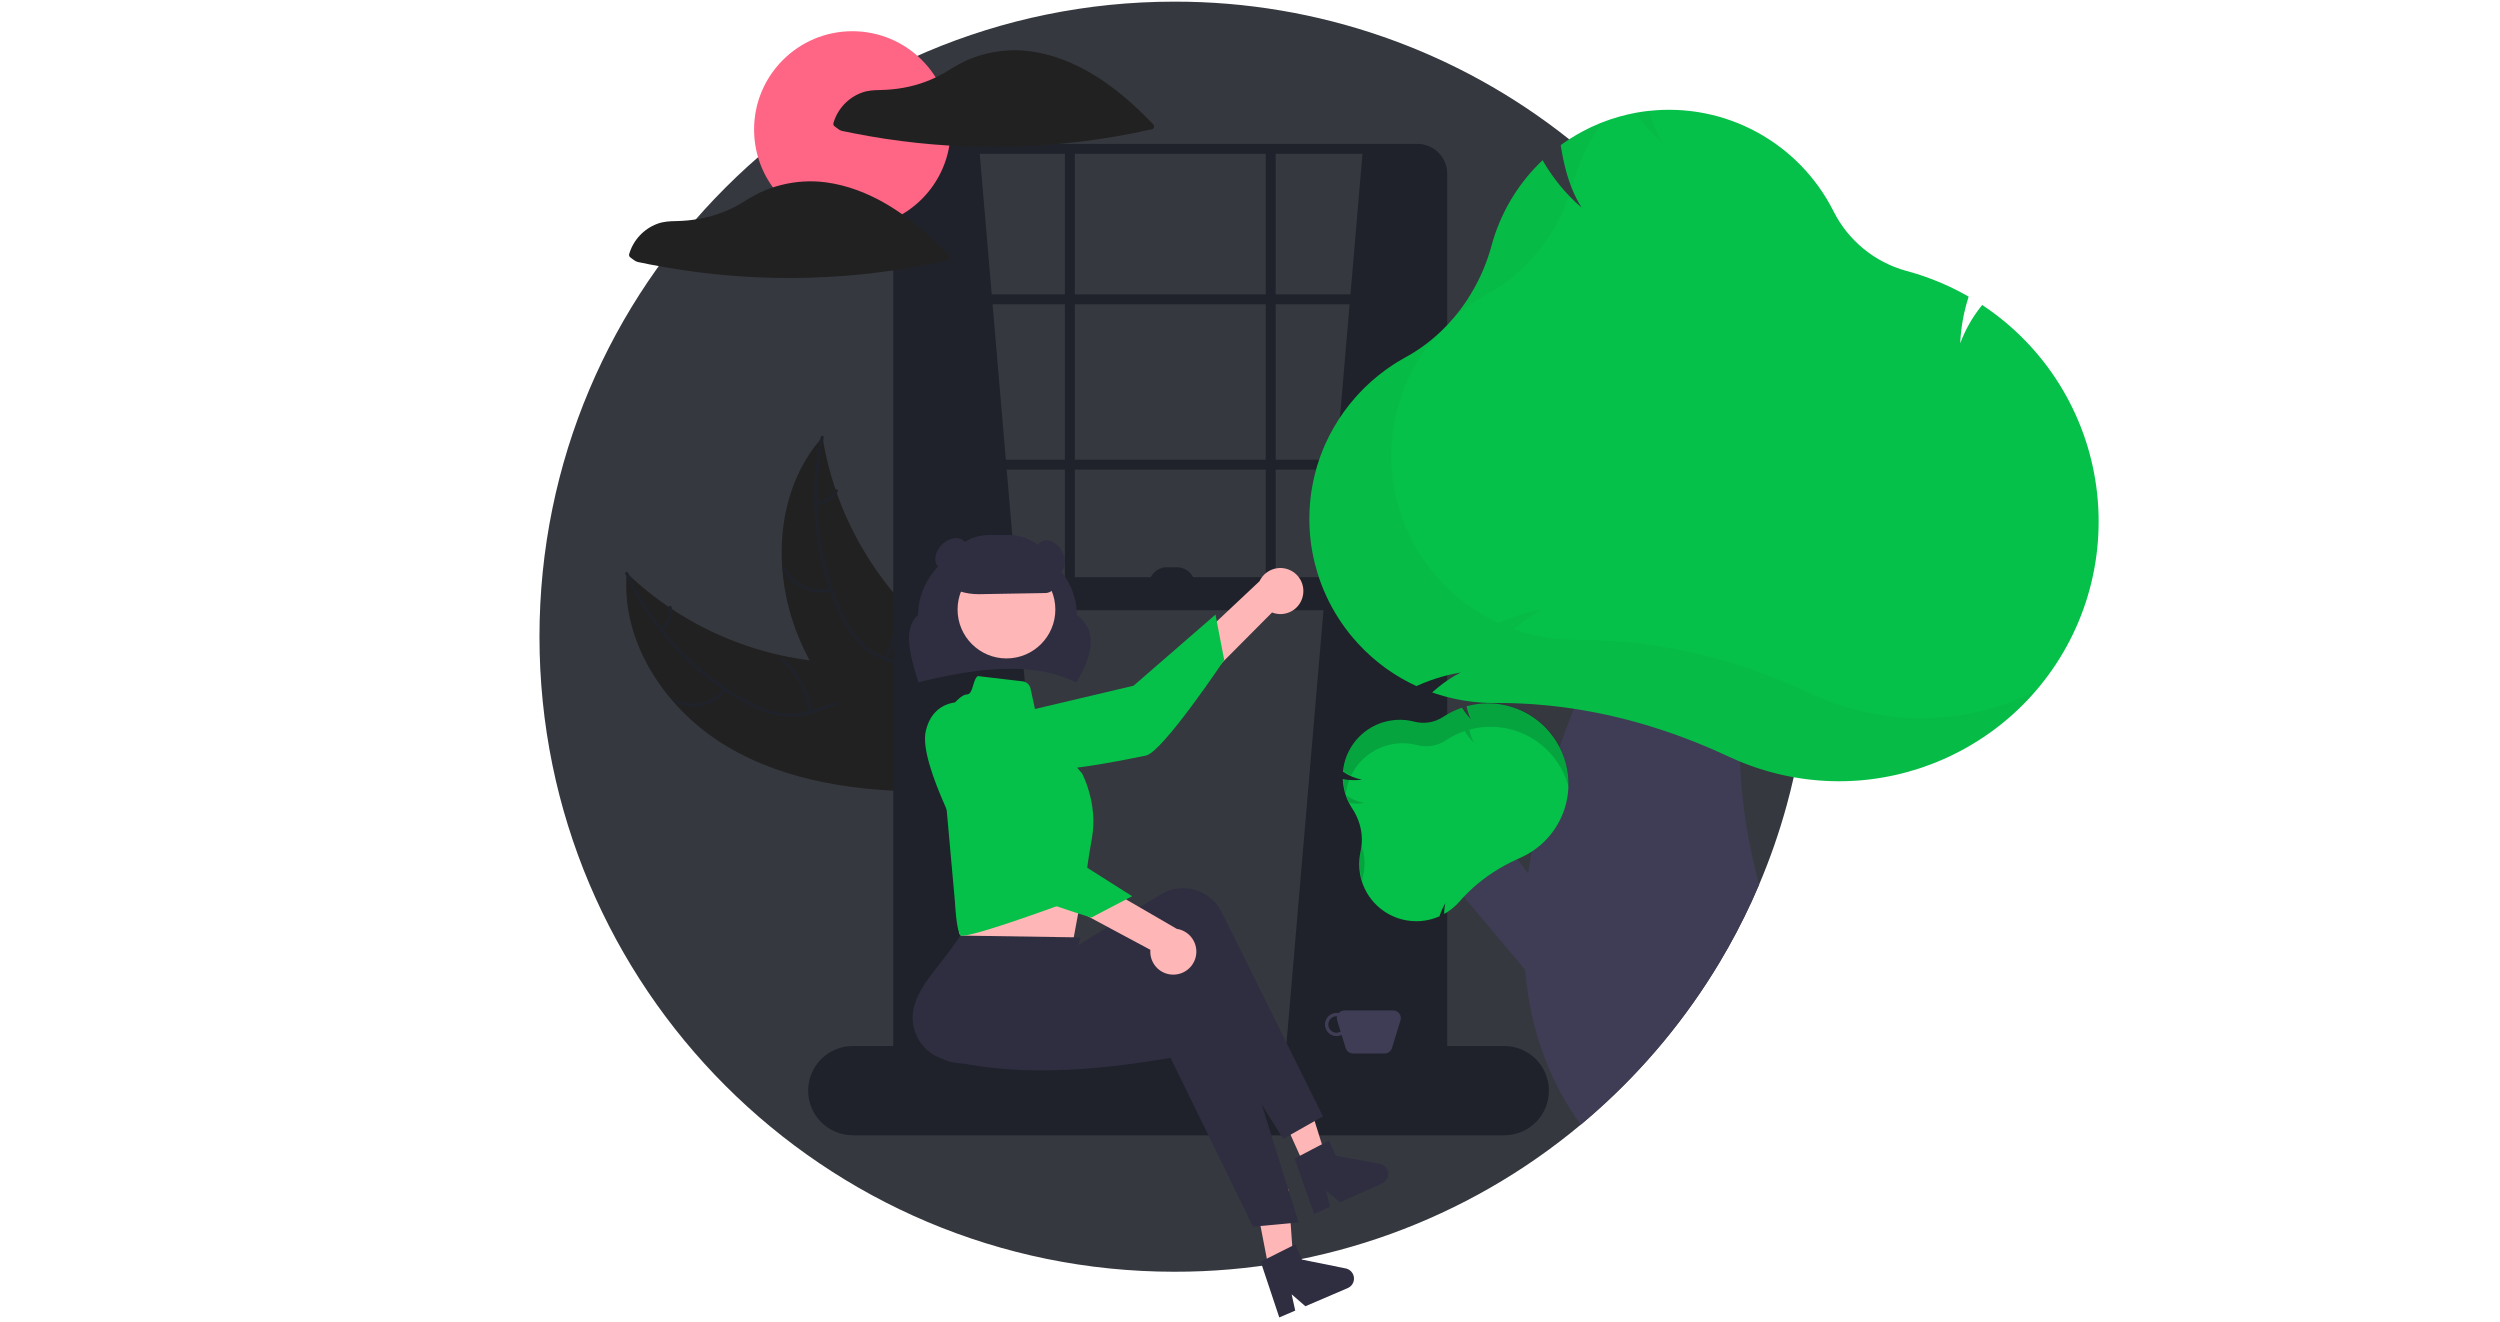 <svg width="380" height="201" viewBox="0 0 380 201" fill="none" xmlns="http://www.w3.org/2000/svg">
<g clip-path="url(#clip0_1431_37773)">
<path d="M275.018 96.777C275.018 99.588 274.9 102.369 274.663 105.123C274.477 107.272 274.224 109.402 273.902 111.513C273.56 113.747 273.141 115.955 272.645 118.136V118.139C272.321 119.574 271.965 120.998 271.577 122.41C270.452 126.514 269.052 130.539 267.388 134.456C267.026 135.308 266.652 136.154 266.267 136.994C264.808 140.177 263.176 143.277 261.376 146.28C256.328 154.713 250.028 162.329 242.69 168.866C241.896 169.572 241.091 170.267 240.275 170.95C222.95 185.425 201.083 193.339 178.509 193.305C125.208 193.305 82 150.088 82 96.777C82 43.466 125.208 0.25 178.509 0.25C200.306 0.215 221.467 7.595 238.518 21.177C239.317 21.81 240.106 22.458 240.885 23.12C244.687 26.345 248.236 29.858 251.499 33.627H251.501C266.7 51.151 275.052 73.579 275.018 96.777Z" fill="#35383F"/>
<path d="M110.49 113.451C101.297 107.978 94.358 97.75 95.258 87.088C103.664 95.134 114.643 99.947 126.255 100.676C130.734 100.94 135.744 100.768 139.041 103.812C141.093 105.706 142.048 108.558 142.204 111.346C142.361 114.134 141.802 116.907 141.247 119.644L141.438 120.314C130.739 120.354 119.684 118.924 110.49 113.451Z" fill="#212121"/>
<path d="M95.481 87.076C99.165 95.131 105.292 101.82 112.993 106.193C114.648 107.12 116.408 107.916 118.279 108.285C120.105 108.631 121.99 108.482 123.738 107.852C125.381 107.299 126.996 106.542 128.744 106.397C130.587 106.244 132.293 106.955 133.633 108.2C135.273 109.724 136.268 111.746 137.172 113.758C138.176 115.991 139.183 118.327 141.107 119.933C141.341 120.128 141.025 120.478 140.792 120.284C137.444 117.489 136.898 112.81 134.221 109.519C132.972 107.983 131.253 106.815 129.211 106.846C127.425 106.873 125.758 107.652 124.1 108.227C122.359 108.831 120.616 109.115 118.778 108.849C116.898 108.577 115.103 107.848 113.431 106.968C109.654 104.943 106.22 102.337 103.253 99.245C99.847 95.735 97.067 91.668 95.032 87.22C94.906 86.945 95.356 86.803 95.481 87.076H95.481Z" fill="#1F222A"/>
<path d="M110.431 104.931C109.522 106.123 108.218 106.954 106.754 107.274C105.289 107.595 103.758 107.384 102.434 106.679C102.167 106.536 102.377 106.114 102.645 106.257C103.876 106.915 105.302 107.112 106.666 106.811C108.029 106.51 109.24 105.731 110.08 104.615C110.263 104.373 110.612 104.69 110.431 104.931L110.431 104.931Z" fill="#1F222A"/>
<path d="M122.944 108.243C122.561 105.201 121.046 102.416 118.701 100.441C118.468 100.246 118.784 99.895 119.016 100.09C121.453 102.149 123.023 105.052 123.415 108.218C123.452 108.52 122.98 108.543 122.944 108.243V108.243Z" fill="#1F222A"/>
<path d="M100.433 95.513C100.881 95.125 101.225 94.632 101.436 94.078C101.646 93.523 101.715 92.926 101.637 92.338C101.596 92.037 102.067 92.014 102.108 92.313C102.191 92.963 102.114 93.623 101.883 94.236C101.652 94.848 101.275 95.395 100.784 95.829C100.741 95.873 100.683 95.9 100.621 95.903C100.559 95.907 100.498 95.886 100.451 95.847C100.405 95.805 100.377 95.746 100.373 95.684C100.37 95.621 100.391 95.56 100.433 95.513V95.513Z" fill="#1F222A"/>
<path d="M125.017 66.43C125.048 66.618 125.079 66.805 125.113 66.994C125.541 69.511 126.173 71.988 127.002 74.402C127.064 74.59 127.128 74.779 127.195 74.965C129.255 80.76 132.372 86.122 136.389 90.778C137.989 92.63 139.728 94.357 141.59 95.944C144.162 98.137 147.125 100.309 148.774 103.14C148.949 103.434 149.106 103.738 149.244 104.05L142.241 120.029C142.206 120.057 142.176 120.087 142.142 120.116L141.891 120.766C141.789 120.691 141.685 120.611 141.584 120.536C141.525 120.493 141.467 120.446 141.408 120.402C141.369 120.372 141.33 120.342 141.293 120.317C141.28 120.307 141.267 120.297 141.258 120.289C141.221 120.264 141.189 120.237 141.156 120.214C140.574 119.767 139.994 119.316 139.416 118.86C139.412 118.858 139.412 118.858 139.41 118.853C135.016 115.366 130.874 111.481 127.453 107.091C127.351 106.959 127.244 106.826 127.144 106.686C125.613 104.699 124.248 102.59 123.06 100.38C122.414 99.168 121.829 97.924 121.309 96.653C119.97 93.365 119.157 89.888 118.899 86.348C118.386 79.29 120.135 72.147 124.667 66.833C124.783 66.697 124.897 66.565 125.017 66.43Z" fill="#212121"/>
<path d="M125.204 66.555C123.297 75.204 124.163 84.235 127.679 92.364C128.443 94.101 129.369 95.797 130.641 97.218C131.89 98.594 133.485 99.609 135.26 100.16C136.905 100.707 138.65 101.075 140.134 102.012C141.697 103 142.631 104.595 142.951 106.396C143.344 108.601 142.92 110.814 142.431 112.965C141.888 115.352 141.287 117.824 141.857 120.265C141.926 120.561 141.463 120.651 141.394 120.355C140.402 116.108 142.783 112.042 142.627 107.803C142.554 105.825 141.885 103.857 140.236 102.652C138.793 101.598 136.994 101.216 135.324 100.677C133.57 100.111 132.007 99.287 130.7 97.968C129.362 96.619 128.368 94.956 127.563 93.247C125.766 89.356 124.593 85.207 124.085 80.951C123.478 76.098 123.707 71.176 124.759 66.4C124.825 66.104 125.269 66.261 125.204 66.555Z" fill="#1F222A"/>
<path d="M126.393 89.813C124.949 90.218 123.408 90.097 122.046 89.47C120.683 88.844 119.588 87.754 118.955 86.394C118.828 86.119 119.25 85.908 119.378 86.184C119.964 87.451 120.985 88.467 122.255 89.047C123.525 89.628 124.96 89.735 126.302 89.35C126.594 89.267 126.683 89.73 126.393 89.813H126.393Z" fill="#1F222A"/>
<path d="M134.39 99.993C135.915 97.334 136.383 94.197 135.699 91.209C135.631 90.913 136.094 90.823 136.162 91.119C136.868 94.23 136.375 97.493 134.781 100.256C134.629 100.519 134.238 100.254 134.39 99.993Z" fill="#1F222A"/>
<path d="M124.077 76.273C124.669 76.233 125.241 76.046 125.742 75.73C126.244 75.414 126.659 74.979 126.95 74.463C127.099 74.198 127.489 74.463 127.341 74.726C127.017 75.295 126.558 75.775 126.004 76.126C125.451 76.476 124.82 76.686 124.167 76.736C124.106 76.746 124.044 76.732 123.992 76.698C123.941 76.663 123.905 76.61 123.891 76.55C123.879 76.488 123.892 76.425 123.927 76.373C123.962 76.321 124.016 76.285 124.077 76.273V76.273Z" fill="#1F222A"/>
<path d="M148.853 22.622L160.666 160.926L137.041 162.702V24.382C139.856 22.519 143.897 22.227 148.853 22.622Z" fill="#1F222A"/>
<path d="M207.16 22.622L195.348 160.926L218.972 162.702V24.382C216.157 22.519 212.116 22.227 207.16 22.622Z" fill="#1F222A"/>
<path d="M215.435 168.419H140.326C139.121 168.417 137.967 167.938 137.115 167.086C136.264 166.235 135.785 165.08 135.783 163.875V26.412C135.785 25.207 136.264 24.052 137.115 23.2C137.967 22.349 139.121 21.869 140.326 21.868H215.435C216.639 21.869 217.794 22.349 218.645 23.2C219.497 24.052 219.976 25.207 219.977 26.412V163.875C219.976 165.08 219.497 166.235 218.645 167.086C217.794 167.938 216.639 168.417 215.435 168.419ZM140.326 23.376C139.521 23.377 138.75 23.697 138.181 24.266C137.612 24.835 137.292 25.607 137.291 26.412V163.875C137.292 164.68 137.612 165.451 138.181 166.02C138.75 166.59 139.521 166.91 140.326 166.911H215.435C216.239 166.91 217.01 166.59 217.579 166.02C218.148 165.451 218.468 164.68 218.469 163.875V26.412C218.468 25.607 218.148 24.835 217.579 24.266C217.01 23.697 216.239 23.377 215.435 23.376L140.326 23.376Z" fill="#1F222A"/>
<path d="M219.223 44.743H136.537V46.251H219.223V44.743Z" fill="#1F222A"/>
<path d="M219.223 69.88H136.537V71.389H219.223V69.88Z" fill="#1F222A"/>
<path d="M163.37 22.622H161.861V91.247H163.37V22.622Z" fill="#1F222A"/>
<path d="M193.899 22.622H192.391V91.247H193.899V22.622Z" fill="#1F222A"/>
<path d="M228.648 172.566H129.626C127.826 172.566 126.1 171.851 124.827 170.578C123.555 169.306 122.84 167.579 122.84 165.779C122.84 163.979 123.555 162.253 124.827 160.98C126.1 159.707 127.826 158.992 129.626 158.992H228.648C230.447 158.992 232.173 159.707 233.446 160.98C234.719 162.253 235.434 163.979 235.434 165.779C235.434 167.579 234.719 169.306 233.446 170.578C232.173 171.851 230.447 172.566 228.648 172.566Z" fill="#1F222A"/>
<path d="M219.224 87.728H137.041V92.755H219.224V87.728Z" fill="#1F222A"/>
<path d="M163.605 103.728L163.5 103.678C157.898 100.971 150.561 100.973 139.712 103.686L139.596 103.715L139.561 103.601C138.413 99.837 137.113 95.574 139.556 93.476C139.59 87.321 144.988 82.323 151.618 82.323C158.247 82.323 163.644 87.319 163.68 93.472C167.314 96.251 165.582 100.357 163.663 103.628L163.605 103.728Z" fill="#2F2E41"/>
<path d="M198.039 90.549C197.938 91.047 197.73 91.518 197.428 91.927C197.126 92.337 196.738 92.675 196.291 92.918C195.844 93.161 195.349 93.303 194.842 93.335C194.334 93.366 193.826 93.286 193.352 93.099L173.554 112.999L171.787 106.82L191.451 88.34C191.817 87.566 192.454 86.953 193.242 86.617C194.03 86.281 194.913 86.246 195.725 86.518C196.537 86.79 197.221 87.351 197.648 88.094C198.074 88.836 198.213 89.71 198.039 90.549L198.039 90.549Z" fill="#FFB6B6"/>
<path d="M149.106 109.706C149.106 109.706 147.31 113.778 151.742 116.288C156.174 118.799 171.665 115.33 174.179 114.846C176.692 114.362 186.08 100.31 186.08 100.31L184.753 93.418L172.302 104.228L149.106 109.706Z" fill="#06C149"/>
<path d="M145.836 132.221L146.087 136.997C146.087 136.997 145.346 141.228 145.956 142.141C146.561 143.049 163.084 143.164 163.084 143.164C163.084 143.164 164.175 137.278 165.116 132.125L145.836 132.221Z" fill="#FFB6B6"/>
<path d="M193.341 195.371L196.796 194.673L195.807 180.719L190.709 181.749L193.341 195.371Z" fill="#FFB6B6"/>
<path d="M198.288 177.211L201.499 175.767L197.333 162.415L192.594 164.547L198.288 177.211Z" fill="#FFB6B6"/>
<path d="M201.086 169.688L195.04 173.112L180.128 149.146C169.66 156.2 159.424 159.578 149.105 161.38C145.616 162.002 142.059 161.687 141.389 158.135C141.358 157.969 141.333 157.802 141.314 157.634C140.902 153.755 145.727 148.782 146.34 144.036L159.545 143.243L161.173 145.331L176.444 135.941C179.515 134.052 183.554 135.074 185.466 138.222C185.567 138.388 185.66 138.559 185.747 138.733L201.086 169.688Z" fill="#2F2E41"/>
<path d="M197.385 185.81L190.466 186.454L177.922 160.793C165.482 162.933 153.747 163.618 143.596 161.03C140.159 160.166 138.058 156.616 138.904 153.102C138.943 152.938 138.989 152.775 139.041 152.615C140.256 148.907 143.436 146.284 145.941 142.207L164.242 142.485L162.198 149.539L179.976 147.238C183.551 146.775 186.816 149.364 187.269 153.019C187.292 153.212 187.308 153.406 187.315 153.601L197.385 185.81Z" fill="#2F2E41"/>
<path d="M152.982 100.08C157.086 100.08 160.413 96.752 160.413 92.647C160.413 88.542 157.086 85.215 152.982 85.215C148.878 85.215 145.551 88.542 145.551 92.647C145.551 96.752 148.878 100.08 152.982 100.08Z" fill="#FFB6B6"/>
<path d="M148.627 102.763L155.44 103.565C155.728 103.599 155.997 103.721 156.212 103.915C156.426 104.11 156.574 104.366 156.636 104.649L157.72 109.608L164.475 117.564C164.475 117.564 166.9 122.113 165.991 127.269C165.081 132.424 164.681 136.255 164.681 136.255C164.681 136.255 146.562 143.05 145.955 142.14C145.349 141.23 145.152 137.098 145.152 137.098L142.727 110.108C142.727 110.108 145.455 105.559 146.971 105.559C147.95 105.526 147.824 103.324 148.627 102.763Z" fill="#06C149"/>
<path d="M164.865 137.914C165.821 137.914 166.596 136.984 166.596 135.837C166.596 134.691 165.821 133.761 164.865 133.761C163.909 133.761 163.135 134.691 163.135 135.837C163.135 136.984 163.909 137.914 164.865 137.914Z" fill="#06C149"/>
<path d="M191.627 191.778L196.893 189.139L197.886 191.454L204.545 192.801C204.874 192.867 205.173 193.037 205.398 193.286C205.624 193.534 205.764 193.848 205.799 194.182C205.833 194.516 205.76 194.852 205.59 195.141C205.42 195.431 205.162 195.658 204.853 195.79L198.419 198.549L196.328 196.733L196.877 199.21L194.451 200.25L191.627 191.778Z" fill="#2F2E41"/>
<path d="M196.781 176.1L202 173.368L203.033 175.667L209.715 176.896C210.045 176.956 210.347 177.121 210.577 177.365C210.807 177.61 210.953 177.921 210.993 178.255C211.033 178.588 210.966 178.925 210.801 179.217C210.636 179.51 210.382 179.741 210.076 179.879L203.691 182.75L201.569 180.972L202.161 183.439L199.754 184.521L196.781 176.1Z" fill="#2F2E41"/>
<path d="M148.736 90.316C146.773 90.319 144.857 89.714 143.251 88.585L143.197 88.547V88.482C143.199 86.583 143.955 84.762 145.298 83.419C146.64 82.076 148.461 81.32 150.36 81.318H153.376C155.275 81.32 157.096 82.076 158.438 83.419C159.781 84.762 160.537 86.583 160.539 88.482C160.537 88.917 160.365 89.334 160.06 89.644C159.756 89.954 159.342 90.132 158.908 90.142L148.906 90.314C148.849 90.315 148.793 90.316 148.736 90.316Z" fill="#2F2E41"/>
<path d="M161.041 87.106C162.003 86.551 162.164 85.028 161.4 83.706C160.637 82.383 159.238 81.761 158.277 82.317C157.315 82.872 157.154 84.394 157.918 85.717C158.681 87.04 160.08 87.662 161.041 87.106Z" fill="#2F2E41"/>
<path d="M146.002 85.631C147.082 84.551 147.32 83.039 146.535 82.253C145.75 81.468 144.238 81.707 143.158 82.787C142.078 83.867 141.84 85.379 142.625 86.164C143.41 86.95 144.922 86.711 146.002 85.631Z" fill="#2F2E41"/>
<path d="M211.768 153.588H204.351C204.183 153.587 204.018 153.623 203.866 153.694C203.714 153.764 203.58 153.866 203.472 153.994C203.198 153.944 202.916 153.959 202.65 154.039C202.383 154.119 202.139 154.26 201.938 154.453C201.737 154.645 201.585 154.882 201.493 155.145C201.401 155.407 201.373 155.688 201.411 155.964C201.449 156.239 201.551 156.502 201.71 156.73C201.869 156.958 202.08 157.146 202.325 157.277C202.571 157.408 202.844 157.479 203.122 157.484C203.4 157.489 203.675 157.428 203.925 157.306L204.541 159.305C204.613 159.542 204.76 159.749 204.96 159.897C205.159 160.044 205.4 160.123 205.648 160.123H210.471C210.719 160.123 210.96 160.044 211.159 159.897C211.359 159.749 211.505 159.542 211.578 159.305L212.876 155.088C212.929 154.914 212.941 154.731 212.911 154.552C212.88 154.373 212.808 154.204 212.7 154.058C212.593 153.912 212.452 153.794 212.29 153.712C212.128 153.63 211.949 153.588 211.768 153.588ZM203.159 156.981C202.825 156.981 202.506 156.849 202.27 156.613C202.034 156.377 201.902 156.058 201.902 155.724C201.902 155.391 202.034 155.071 202.27 154.836C202.506 154.6 202.825 154.467 203.159 154.467C203.182 154.467 203.203 154.473 203.226 154.474C203.176 154.677 203.182 154.889 203.243 155.088L203.774 156.813C203.587 156.922 203.375 156.98 203.159 156.981Z" fill="#3F3D56"/>
<path d="M178.647 148.131C178.14 148.178 177.63 148.113 177.151 147.941C176.672 147.769 176.237 147.495 175.876 147.136C175.515 146.778 175.237 146.345 175.061 145.867C174.885 145.39 174.816 144.88 174.859 144.373L150.119 131.112L155.53 127.647L178.872 141.186C179.718 141.314 180.489 141.749 181.036 142.407C181.584 143.065 181.871 143.902 181.844 144.758C181.816 145.614 181.475 146.431 180.886 147.052C180.297 147.674 179.5 148.058 178.647 148.131Z" fill="#FFB6B6"/>
<path d="M146.26 106.743C146.26 106.743 141.845 106.19 140.712 111.158C139.579 116.125 147.346 129.972 148.531 132.241C149.716 134.511 165.868 139.474 165.868 139.474L172.088 136.225L158.162 127.397L146.26 106.743Z" fill="#06C149"/>
<path d="M177.378 86.22H178.886C179.619 86.22 180.322 86.511 180.841 87.03C181.359 87.548 181.65 88.251 181.65 88.985H174.613C174.613 88.251 174.905 87.548 175.423 87.03C175.941 86.511 176.645 86.22 177.378 86.22Z" fill="#1F222A"/>
<path d="M129.56 34.629C137.811 34.629 144.5 27.939 144.5 19.687C144.5 11.435 137.811 4.745 129.56 4.745C121.31 4.745 114.621 11.435 114.621 19.687C114.621 27.939 121.31 34.629 129.56 34.629Z" fill="#FF6584"/>
<path d="M175.302 18.908C171.348 14.76 166.757 10.976 161.321 8.976C159.807 8.417 158.237 8.022 156.638 7.799C156.625 7.797 156.613 7.8 156.6 7.799C156.574 7.792 156.548 7.787 156.521 7.783C154.285 7.498 152.016 7.635 149.83 8.187C148.762 8.455 147.719 8.819 146.715 9.273C145.708 9.764 144.731 10.318 143.792 10.93C141.803 12.12 139.614 12.937 137.332 13.34C136.187 13.546 135.026 13.66 133.863 13.681C132.853 13.701 131.901 13.736 130.944 14.101C129.922 14.485 129.004 15.103 128.263 15.905C127.523 16.708 126.98 17.672 126.678 18.721C126.654 18.815 126.661 18.913 126.698 19.002C126.734 19.092 126.798 19.167 126.879 19.218C127.138 19.403 127.391 19.613 127.662 19.779C127.904 19.889 128.163 19.96 128.427 19.987C128.86 20.078 129.292 20.167 129.726 20.253C131.322 20.569 132.926 20.849 134.536 21.093C137.793 21.586 141.068 21.934 144.361 22.135C150.957 22.535 157.576 22.336 164.136 21.541C167.823 21.094 171.485 20.461 175.108 19.643C175.181 19.621 175.248 19.581 175.301 19.527C175.355 19.472 175.393 19.404 175.412 19.33C175.432 19.256 175.432 19.179 175.413 19.105C175.393 19.031 175.355 18.963 175.302 18.908Z" fill="#212121"/>
<path d="M130.27 28.899C128.756 28.339 127.186 27.945 125.587 27.722C125.574 27.72 125.562 27.723 125.549 27.722C125.523 27.715 125.497 27.71 125.47 27.706C123.235 27.421 120.965 27.558 118.78 28.11C117.711 28.378 116.668 28.742 115.664 29.196C114.657 29.687 113.68 30.241 112.741 30.852C110.753 32.043 108.563 32.86 106.281 33.263C105.136 33.469 103.976 33.583 102.812 33.603C101.802 33.624 100.85 33.659 99.893 34.024C98.871 34.408 97.953 35.026 97.213 35.828C96.472 36.63 95.929 37.595 95.627 38.644C95.603 38.738 95.611 38.836 95.647 38.925C95.683 39.014 95.747 39.09 95.829 39.14C96.088 39.326 96.34 39.536 96.612 39.701C96.853 39.812 97.112 39.883 97.376 39.91C97.809 40.001 98.242 40.09 98.675 40.176C100.272 40.492 101.875 40.772 103.485 41.016C106.742 41.509 110.017 41.857 113.31 42.058C119.906 42.458 126.525 42.259 133.086 41.464C136.773 41.017 140.435 40.384 144.057 39.566C144.131 39.544 144.197 39.504 144.251 39.449C144.304 39.395 144.342 39.327 144.362 39.253C144.381 39.179 144.381 39.102 144.362 39.028C144.343 38.954 144.304 38.886 144.251 38.831C140.298 34.683 135.706 30.899 130.27 28.899Z" fill="#212121"/>
<path d="M238.003 140.29L226.514 125.195L217.449 130.321L236.658 153.136L238.003 140.29Z" fill="#3F3D56"/>
<path d="M264.467 115.751C264.722 122.077 265.702 128.353 267.387 134.456C267.025 135.308 266.652 136.154 266.266 136.995C264.808 140.177 263.175 143.277 261.375 146.28C256.328 154.713 250.027 162.329 242.689 168.866C241.895 169.573 241.09 170.267 240.274 170.95C235.622 164.535 233.111 157.456 232.119 150.172C231.993 149.247 231.89 148.311 231.812 147.381V147.376C231.621 145.116 231.56 142.847 231.629 140.579C231.631 140.398 231.636 140.215 231.644 140.031C231.732 137.608 231.95 135.18 232.28 132.774V132.772C232.317 132.495 232.355 132.219 232.398 131.942C232.518 131.112 232.654 130.283 232.802 129.458C233.665 124.703 234.87 120.016 236.406 115.434V115.432C236.449 115.299 236.492 115.168 236.54 115.037C236.705 114.539 236.874 114.047 237.047 113.554C237.058 113.515 237.071 113.478 237.087 113.441C237.311 112.797 237.54 112.159 237.774 111.525C237.836 111.35 237.902 111.174 237.97 110.998C238.233 110.291 238.502 109.59 238.776 108.899C238.862 108.677 238.95 108.456 239.038 108.238C239.106 108.069 239.171 107.901 239.241 107.735V107.732C239.641 106.744 240.046 105.776 240.455 104.826C241.604 102.157 242.785 99.646 243.936 97.33L243.939 97.328C248.716 87.743 253.059 81.519 253.059 81.519L269.368 86.798C267.422 90.249 265.917 95.34 265.093 101.345C264.457 106.118 264.248 110.938 264.467 115.749L264.467 115.751Z" fill="#3F3D56"/>
<path d="M237.363 114.215C237.267 113.991 237.159 113.773 237.048 113.554C236.475 112.444 235.737 111.427 234.859 110.538C234.729 110.404 234.593 110.271 234.452 110.145C232.938 108.751 231.097 107.76 229.1 107.266C227.102 106.771 225.011 106.788 223.022 107.315L223.012 107.32L222.936 107.34L222.954 107.426C223.029 107.824 223.139 108.215 223.281 108.594C223.318 108.698 223.361 108.796 223.404 108.894C223.422 108.939 223.444 108.979 223.464 109.024C223.464 109.024 223.462 109.027 223.467 109.027C223.467 109.029 223.469 109.032 223.469 109.034C223.517 109.127 223.562 109.223 223.613 109.313C223.509 109.215 223.411 109.115 223.316 109.012C223.223 108.916 223.138 108.816 223.052 108.715C222.759 108.373 222.494 108.009 222.26 107.624L222.22 107.556L222.15 107.584C221.201 107.913 220.297 108.356 219.456 108.904L219.365 108.964C218.723 109.386 217.999 109.668 217.241 109.791C216.483 109.915 215.707 109.878 214.964 109.683C213.793 109.381 212.572 109.326 211.378 109.521C210.185 109.716 209.044 110.157 208.03 110.817C207.359 111.255 206.751 111.784 206.226 112.39C206.181 112.443 206.135 112.498 206.09 112.551C205.995 112.667 205.904 112.785 205.816 112.906C204.871 114.169 204.292 115.667 204.14 117.237L204.135 117.295L204.183 117.327C205.033 117.91 205.995 118.311 207.007 118.504C206.371 118.592 205.727 118.609 205.087 118.551H205.085C204.795 118.527 204.506 118.487 204.22 118.431L204.167 118.421H204.165L204.1 118.408L204.11 118.529C204.185 120.065 204.668 121.553 205.51 122.84L205.535 122.875C205.544 122.888 205.552 122.901 205.56 122.915C205.916 123.461 206.213 124.043 206.444 124.652C207.032 126.166 207.161 127.819 206.816 129.406C206.426 131.103 206.556 132.878 207.189 134.5C207.822 136.123 208.929 137.516 210.365 138.5C211.627 139.369 213.097 139.885 214.625 139.996C214.834 140.014 215.045 140.024 215.256 140.024C216.464 140.027 217.66 139.778 218.767 139.292L218.807 139.277L218.817 139.232C219.03 138.545 219.329 137.888 219.707 137.276C219.583 137.758 219.521 138.254 219.521 138.752V138.918L219.664 138.835C219.787 138.762 219.913 138.684 220.026 138.611C220.705 138.168 221.32 137.633 221.853 137.022C222.062 136.781 222.273 136.547 222.494 136.313L222.497 136.311C222.926 135.853 223.381 135.406 223.854 134.979C224.859 134.076 225.935 133.254 227.071 132.523C228.206 131.794 229.393 131.148 230.622 130.592H230.624C230.763 130.527 230.903 130.464 231.042 130.404C231.654 130.137 232.243 129.821 232.803 129.459C232.824 129.446 232.841 129.436 232.859 129.423C235.288 127.832 237.074 125.43 237.899 122.645C238.724 119.86 238.534 116.873 237.363 114.215L237.363 114.215Z" fill="#06C149"/>
<path opacity="0.15" d="M207.229 132.975C207.16 133.28 207.108 133.589 207.073 133.901C206.605 132.422 206.537 130.845 206.877 129.332C206.929 129.1 206.968 128.866 206.999 128.63C207.463 130.032 207.543 131.532 207.229 132.975Z" fill="black"/>
<path opacity="0.15" d="M207.42 122.071C206.675 122.174 205.92 122.178 205.174 122.081C204.979 121.713 204.81 121.331 204.67 120.939C205.5 121.499 206.436 121.884 207.42 122.071Z" fill="black"/>
<path opacity="0.15" d="M205.116 118.471C204.841 119.173 204.659 119.909 204.573 120.659C204.344 119.945 204.208 119.204 204.17 118.455L204.164 118.334L204.283 118.357C204.558 118.409 204.837 118.447 205.116 118.471Z" fill="black"/>
<path opacity="0.15" d="M208.094 110.742C209.107 110.082 210.247 109.64 211.44 109.444C212.633 109.249 213.854 109.304 215.024 109.607C215.767 109.803 216.544 109.841 217.302 109.717C218.061 109.594 218.785 109.311 219.427 108.889L219.518 108.829C220.358 108.28 221.263 107.836 222.211 107.506L222.283 107.481L222.323 107.547C222.698 108.167 223.152 108.735 223.674 109.237C223.357 108.646 223.135 108.009 223.016 107.349L222.999 107.262L223.085 107.24C224.951 106.746 226.907 106.7 228.794 107.106C230.681 107.512 232.445 108.359 233.943 109.577C235.441 110.795 236.629 112.35 237.411 114.115C238.194 115.88 238.548 117.805 238.445 119.733C238.049 118.161 237.345 116.684 236.374 115.386C235.403 114.088 234.185 112.996 232.789 112.173C231.393 111.35 229.847 110.812 228.242 110.59C226.637 110.369 225.004 110.468 223.437 110.883L223.351 110.905L223.368 110.992C223.487 111.652 223.709 112.29 224.026 112.88C223.504 112.378 223.05 111.81 222.675 111.19L222.635 111.124L222.563 111.149C221.615 111.479 220.711 111.923 219.87 112.472L219.78 112.532C219.137 112.954 218.413 113.237 217.655 113.36C216.896 113.484 216.12 113.446 215.377 113.25C213.431 112.745 211.37 112.931 209.546 113.775C207.722 114.62 206.248 116.071 205.374 117.882C204.985 117.695 204.608 117.484 204.245 117.251L204.195 117.22L204.201 117.162C204.326 115.868 204.741 114.619 205.415 113.507C206.089 112.396 207.005 111.451 208.094 110.742Z" fill="black"/>
<path d="M301.528 46.513L301.289 46.354L301.115 46.581C299.773 48.271 298.706 50.161 297.951 52.184C298.055 49.854 298.463 47.548 299.163 45.324L299.238 45.09L299.022 44.967C296.21 43.374 293.214 42.132 290.1 41.267L289.761 41.176C287.374 40.521 285.153 39.37 283.241 37.799C281.329 36.228 279.77 34.271 278.665 32.056C276.097 26.974 272.04 22.795 267.037 20.078C262.033 17.361 256.32 16.235 250.659 16.851H250.657C250.597 16.856 250.534 16.863 250.473 16.871C250.37 16.881 250.27 16.893 250.169 16.906C249.963 16.934 249.762 16.961 249.561 16.991C249.39 17.017 249.217 17.044 249.046 17.074C248.955 17.087 248.867 17.102 248.779 17.12C248.691 17.135 248.601 17.15 248.513 17.167H248.511C246.823 17.487 245.169 17.962 243.569 18.588H243.567V18.59L243.162 18.748C242.745 18.919 242.331 19.1 241.921 19.291C241.828 19.334 241.737 19.379 241.644 19.422C241.619 19.435 241.592 19.447 241.566 19.462C241.303 19.588 241.041 19.719 240.782 19.857C240.745 19.875 240.707 19.895 240.669 19.915L240.428 20.043C239.898 20.33 239.377 20.634 238.865 20.956C238.822 20.981 238.782 21.006 238.739 21.034C238.694 21.064 238.646 21.094 238.601 21.124C238.573 21.139 238.545 21.159 238.518 21.177C238.44 21.224 238.365 21.275 238.289 21.328C238.138 21.426 237.988 21.526 237.839 21.629C237.686 21.732 237.535 21.84 237.384 21.948L237.234 22.057L237.261 22.243C237.286 22.396 237.309 22.549 237.337 22.7C237.362 22.851 237.387 22.999 237.415 23.148C237.457 23.396 237.505 23.643 237.553 23.881C237.585 24.04 237.616 24.196 237.651 24.349C237.683 24.508 237.719 24.666 237.756 24.824C237.829 25.151 237.907 25.468 237.99 25.779C238.03 25.935 238.073 26.091 238.118 26.244C238.143 26.337 238.169 26.43 238.196 26.521C238.216 26.584 238.236 26.647 238.256 26.709C238.262 26.73 238.267 26.752 238.274 26.775C238.28 26.796 238.286 26.817 238.294 26.838C238.322 26.931 238.349 27.021 238.377 27.109C238.392 27.157 238.407 27.205 238.425 27.25C238.46 27.358 238.498 27.469 238.535 27.574C238.576 27.695 238.618 27.816 238.661 27.934C238.671 27.964 238.681 27.991 238.691 28.022C238.699 28.044 238.706 28.067 238.716 28.09C238.726 28.115 238.737 28.142 238.747 28.167C238.789 28.281 238.832 28.396 238.877 28.509C238.892 28.549 238.907 28.592 238.925 28.633C239.332 29.657 239.833 30.641 240.42 31.574C239.769 31.015 239.143 30.424 238.54 29.799C237.61 28.832 236.754 27.798 235.977 26.704C235.914 26.619 235.851 26.531 235.794 26.443C235.675 26.275 235.56 26.106 235.447 25.935C235.326 25.759 235.21 25.576 235.097 25.395C235.022 25.274 234.947 25.151 234.874 25.03C234.801 24.915 234.733 24.802 234.668 24.686L234.472 24.349H234.469V24.352L234.193 24.623C234.082 24.731 233.971 24.839 233.863 24.947C230.485 28.347 228.039 32.558 226.758 37.177L226.721 37.315L226.683 37.458C226.61 37.715 226.537 37.964 226.459 38.217V38.22C226.384 38.471 226.303 38.723 226.218 38.969C226.14 39.203 226.06 39.434 225.974 39.665C225.947 39.743 225.916 39.821 225.884 39.899C225.831 40.05 225.773 40.198 225.715 40.349C225.688 40.417 225.66 40.487 225.632 40.555C225.565 40.721 225.497 40.887 225.429 41.05C225.419 41.075 225.406 41.103 225.394 41.128C225.374 41.178 225.351 41.229 225.331 41.277C225.278 41.397 225.223 41.52 225.17 41.641C225.132 41.719 225.097 41.799 225.062 41.877C225.047 41.913 225.029 41.948 225.014 41.983C224.921 42.184 224.826 42.383 224.725 42.579C224.612 42.81 224.496 43.041 224.373 43.267C224.265 43.479 224.152 43.685 224.034 43.891C223.83 44.255 223.617 44.617 223.396 44.969C223.31 45.105 223.225 45.241 223.137 45.377C223.117 45.409 223.097 45.442 223.076 45.472C223.004 45.59 222.928 45.703 222.85 45.819C222.797 45.897 222.745 45.975 222.692 46.05C222.604 46.186 222.511 46.317 222.415 46.445C222.39 46.485 222.363 46.523 222.335 46.56C222.194 46.757 222.054 46.947 221.91 47.139C221.905 47.141 221.905 47.144 221.903 47.146C221.898 47.146 221.898 47.149 221.895 47.151C221.832 47.234 221.77 47.317 221.704 47.398C221.619 47.516 221.526 47.631 221.433 47.744C221.282 47.935 221.124 48.129 220.963 48.318C220.958 48.323 220.955 48.328 220.95 48.33C220.118 49.309 219.215 50.226 218.251 51.075C218.233 51.09 218.221 51.105 218.203 51.118C218.068 51.236 217.932 51.354 217.791 51.47C217.733 51.517 217.675 51.565 217.618 51.613C217.522 51.694 217.424 51.774 217.329 51.847C217.317 51.858 217.305 51.868 217.291 51.877C217.206 51.947 217.123 52.013 217.037 52.078C216.934 52.161 216.831 52.239 216.725 52.317C216.228 52.694 215.717 53.05 215.192 53.385C215.114 53.438 215.032 53.491 214.951 53.541C214.903 53.571 214.856 53.601 214.81 53.627C214.619 53.745 214.428 53.86 214.237 53.971C214.046 54.084 213.85 54.192 213.657 54.298C213.242 54.524 212.832 54.76 212.433 55.007C212.232 55.132 212.031 55.258 211.832 55.386C211.043 55.899 210.283 56.448 209.553 57.033C208.822 57.618 208.122 58.239 207.454 58.895C207.371 58.976 207.288 59.059 207.205 59.144C207.039 59.308 206.879 59.474 206.725 59.639C206.479 59.893 206.243 60.155 206.009 60.419C204.776 61.817 203.685 63.335 202.752 64.948C202.283 65.754 201.857 66.584 201.475 67.434C201.186 68.07 200.922 68.722 200.683 69.38C200.525 69.82 200.377 70.264 200.239 70.712C200.171 70.936 200.105 71.162 200.043 71.389C199.829 72.155 199.65 72.93 199.505 73.706C199.387 74.33 199.291 74.954 199.218 75.579C199.18 75.893 199.15 76.207 199.123 76.519C199.058 77.285 199.025 78.052 199.023 78.82C199.019 81.123 199.299 83.417 199.857 85.651C199.98 86.144 200.116 86.634 200.266 87.122C200.342 87.366 200.422 87.607 200.502 87.849C200.706 88.452 200.931 89.049 201.178 89.641C201.327 89.995 201.483 90.347 201.646 90.697C202.684 92.918 204.009 94.993 205.587 96.87C205.846 97.18 206.113 97.484 206.388 97.783C206.391 97.783 206.388 97.785 206.388 97.785C207.072 98.531 207.796 99.24 208.557 99.907H208.56C208.864 100.176 209.173 100.436 209.487 100.689C209.49 100.686 209.49 100.689 209.49 100.689C209.806 100.945 210.126 101.191 210.452 101.43C210.616 101.548 210.782 101.666 210.95 101.785C211.279 102.018 211.615 102.244 211.958 102.461H211.96C212.302 102.682 212.649 102.893 213.001 103.094C213.707 103.499 214.431 103.879 215.175 104.223L215.3 104.281L215.429 104.223C216.621 103.686 217.851 103.235 219.108 102.873C219.384 102.793 219.663 102.72 219.94 102.649C220.639 102.476 221.342 102.33 222.051 102.212C221.361 102.558 220.694 102.951 220.056 103.386C219.56 103.72 219.073 104.085 218.583 104.487C218.419 104.62 218.256 104.758 218.093 104.899L217.686 105.251L218.196 105.419C218.382 105.48 218.568 105.54 218.754 105.595C219.007 105.676 219.259 105.749 219.505 105.817C220.043 105.967 220.584 106.101 221.129 106.216C221.262 106.244 221.393 106.272 221.526 106.299C221.785 106.35 222.046 106.4 222.307 106.445C222.318 106.448 222.329 106.449 222.34 106.45C222.612 106.495 222.885 106.538 223.157 106.576C223.662 106.649 224.167 106.707 224.672 106.749C224.728 106.757 224.783 106.759 224.841 106.762C224.964 106.772 225.085 106.782 225.208 106.789C225.479 106.807 225.753 106.82 226.027 106.83C226.047 106.83 226.065 106.832 226.085 106.832C226.223 106.837 226.361 106.842 226.5 106.845C226.5 106.845 226.5 106.847 226.502 106.845C226.64 106.847 226.778 106.85 226.917 106.85H227.681C227.824 106.85 227.967 106.852 228.113 106.852C228.314 106.852 228.518 106.855 228.719 106.857C228.772 106.857 228.827 106.86 228.882 106.86C229.204 106.865 229.525 106.872 229.847 106.88C229.867 106.88 229.887 106.882 229.907 106.882C230.229 106.893 230.551 106.903 230.873 106.918C230.943 106.92 231.013 106.923 231.086 106.928C231.395 106.94 231.704 106.955 232.014 106.973C232.102 106.978 232.192 106.986 232.283 106.991C232.516 107.003 232.752 107.018 232.986 107.036C233.124 107.043 233.26 107.053 233.398 107.066C233.956 107.109 234.512 107.156 235.07 107.212C235.256 107.227 235.442 107.247 235.628 107.267C236.125 107.32 236.625 107.378 237.126 107.441C237.349 107.466 237.573 107.496 237.797 107.526C237.822 107.528 237.847 107.531 237.872 107.536C238.148 107.574 238.422 107.611 238.699 107.652C238.88 107.677 239.061 107.704 239.242 107.732C239.428 107.76 239.614 107.787 239.8 107.82C239.9 107.835 240.001 107.853 240.104 107.87C240.345 107.908 240.589 107.948 240.833 107.994C240.855 107.996 240.876 107.999 240.898 108.004C241.416 108.094 241.936 108.19 242.454 108.293C242.758 108.35 243.059 108.411 243.361 108.474C243.597 108.521 243.833 108.572 244.07 108.622C244.11 108.63 244.15 108.64 244.19 108.65C244.199 108.652 244.209 108.654 244.218 108.655C244.575 108.733 244.934 108.813 245.291 108.898C246.53 109.185 247.768 109.503 249.003 109.854C249.287 109.932 249.571 110.015 249.855 110.098C249.976 110.133 250.094 110.168 250.212 110.203C250.458 110.276 250.702 110.349 250.948 110.427C251.165 110.492 251.383 110.56 251.599 110.63C251.735 110.673 251.871 110.716 252.007 110.761C252.218 110.827 252.429 110.894 252.637 110.967C252.816 111.023 252.992 111.08 253.168 111.143C253.419 111.226 253.673 111.312 253.924 111.402C253.997 111.427 254.072 111.452 254.145 111.48C254.452 111.586 254.759 111.694 255.065 111.807C255.364 111.915 255.663 112.026 255.96 112.136C256.166 112.214 256.372 112.29 256.576 112.37C256.804 112.458 257.033 112.546 257.259 112.636C257.586 112.765 257.915 112.895 258.242 113.029C258.543 113.149 258.843 113.272 259.144 113.401C259.199 113.423 259.257 113.446 259.313 113.471C259.574 113.579 259.835 113.692 260.094 113.805C260.263 113.876 260.428 113.949 260.594 114.021C261.318 114.338 262.041 114.666 262.763 115.004H262.766C263.218 115.218 263.678 115.422 264.141 115.615C264.249 115.66 264.357 115.706 264.467 115.748C264.651 115.826 264.837 115.899 265.023 115.975C265.143 116.022 265.264 116.07 265.387 116.115C265.566 116.186 265.746 116.254 265.927 116.319C266.118 116.389 266.307 116.46 266.5 116.525C266.568 116.55 266.636 116.573 266.707 116.598C266.93 116.673 267.154 116.749 267.38 116.822C267.403 116.829 267.425 116.837 267.45 116.844C267.687 116.92 267.923 116.995 268.162 117.066C268.181 117.073 268.2 117.079 268.22 117.083C268.476 117.161 268.737 117.237 268.996 117.309C269.378 117.415 269.763 117.516 270.147 117.609C270.218 117.626 270.288 117.644 270.358 117.659C270.564 117.709 270.768 117.757 270.974 117.802C271.193 117.852 271.414 117.898 271.633 117.943C271.854 117.988 272.075 118.033 272.294 118.074C272.412 118.096 272.53 118.119 272.645 118.139L272.954 118.192C273.168 118.229 273.382 118.262 273.598 118.297C273.604 118.297 273.61 118.298 273.615 118.3C273.859 118.338 274.101 118.373 274.344 118.403C274.578 118.436 274.812 118.463 275.046 118.491C275.093 118.496 275.144 118.501 275.194 118.506C275.387 118.529 275.581 118.551 275.774 118.569C275.83 118.574 275.885 118.579 275.94 118.584C276.131 118.602 276.322 118.619 276.513 118.632C276.552 118.637 276.59 118.639 276.629 118.639C276.8 118.654 276.971 118.667 277.142 118.674C277.262 118.684 277.38 118.689 277.501 118.697C277.564 118.7 277.624 118.702 277.687 118.705C277.853 118.715 278.019 118.72 278.187 118.725C278.391 118.732 278.594 118.737 278.795 118.742C279.039 118.747 279.285 118.75 279.529 118.75H279.534C279.773 118.75 280.014 118.747 280.253 118.742H280.343L280.607 118.735C280.743 118.732 280.879 118.727 281.012 118.722C281.268 118.712 281.522 118.7 281.776 118.684C281.877 118.679 281.98 118.672 282.08 118.667C282.125 118.664 282.173 118.659 282.218 118.657C282.377 118.647 282.533 118.637 282.691 118.624C282.854 118.612 283.02 118.596 283.183 118.579C283.395 118.559 283.606 118.536 283.817 118.514C283.983 118.496 284.149 118.476 284.312 118.456C284.334 118.454 284.356 118.45 284.377 118.446C284.536 118.428 284.694 118.408 284.85 118.385C285.036 118.36 285.219 118.333 285.403 118.305C285.423 118.302 285.44 118.3 285.46 118.297C285.777 118.247 286.096 118.197 286.416 118.139C286.75 118.079 287.084 118.013 287.416 117.945C287.539 117.92 287.66 117.893 287.783 117.868C287.851 117.852 287.921 117.84 287.986 117.825C288.089 117.802 288.19 117.78 288.29 117.754C288.308 117.752 288.328 117.747 288.346 117.744C288.486 117.714 288.625 117.679 288.765 117.644C289.047 117.576 289.323 117.506 289.6 117.43C289.723 117.4 289.846 117.367 289.964 117.335C289.999 117.325 290.035 117.314 290.067 117.304C290.577 117.161 291.083 117.009 291.585 116.849C291.806 116.779 292.025 116.706 292.244 116.628C292.714 116.467 293.18 116.298 293.641 116.12C293.764 116.075 293.887 116.025 294.011 115.977C294.192 115.904 294.372 115.831 294.551 115.758C294.712 115.691 294.873 115.623 295.036 115.552C295.116 115.52 295.197 115.484 295.277 115.449C295.519 115.344 295.76 115.236 295.999 115.128C296.159 115.052 296.318 114.979 296.476 114.904C296.727 114.783 296.976 114.66 297.225 114.537C297.288 114.504 297.348 114.471 297.409 114.441C297.567 114.361 297.725 114.278 297.886 114.197C298.14 114.062 298.394 113.926 298.645 113.785C298.73 113.74 298.813 113.692 298.899 113.644C299.175 113.489 299.449 113.33 299.721 113.169C300.321 112.81 300.914 112.435 301.498 112.043C301.643 111.948 301.789 111.847 301.932 111.749C302.204 111.563 302.47 111.372 302.737 111.181C302.764 111.161 302.789 111.141 302.817 111.123C302.95 111.025 303.083 110.927 303.217 110.827C303.493 110.618 303.767 110.407 304.041 110.191C304.046 110.188 304.054 110.181 304.061 110.175C304.184 110.077 304.307 109.979 304.428 109.881C304.802 109.577 305.172 109.268 305.534 108.949C305.712 108.795 305.888 108.637 306.062 108.479C306.192 108.361 306.323 108.242 306.451 108.122C306.71 107.878 306.964 107.637 307.215 107.39C307.341 107.27 307.464 107.144 307.59 107.018C307.713 106.893 307.838 106.767 307.962 106.639C308.004 106.596 308.047 106.551 308.09 106.505C308.215 106.372 308.341 106.236 308.467 106.103C308.575 105.988 308.68 105.867 308.788 105.746C308.969 105.545 309.153 105.344 309.331 105.14C309.341 105.129 309.351 105.118 309.362 105.108C309.372 105.095 309.382 105.085 309.389 105.075H309.387C313.04 100.85 315.754 95.897 317.35 90.544C318.946 85.191 319.387 79.56 318.644 74.024C317.901 68.487 315.991 63.172 313.04 58.429C310.09 53.687 306.165 49.625 301.528 46.513L301.528 46.513Z" fill="#06C149"/>
<g opacity="0.15">
<path opacity="0.15" d="M250.657 16.849C251.158 18.649 251.912 20.368 252.896 21.956C251.249 20.541 249.777 18.934 248.512 17.168C249.222 17.034 249.938 16.927 250.657 16.849Z" fill="black"/>
<path opacity="0.15" d="M226.134 44.685C224.273 45.7 222.534 46.923 220.949 48.33C223.626 45.165 225.582 41.455 226.682 37.458C226.695 37.41 226.708 37.362 226.721 37.314L226.759 37.178C228.081 32.408 230.646 28.074 234.191 24.621L234.47 24.349L234.667 24.685C235.754 26.533 237.054 28.247 238.542 29.792C236.263 36.225 231.827 41.58 226.134 44.685Z" fill="black"/>
<path opacity="0.15" d="M239.235 27.563L239.198 27.699C239.185 27.747 239.171 27.795 239.158 27.843C239.084 28.108 239.006 28.37 238.926 28.632C238.131 26.572 237.573 24.428 237.262 22.243L237.232 22.057L237.385 21.948C239.297 20.574 241.374 19.444 243.568 18.586C241.599 21.295 240.131 24.335 239.235 27.563Z" fill="black"/>
<path opacity="0.15" d="M213.658 54.3C215.304 53.399 216.845 52.317 218.251 51.075C215.441 54.347 213.427 58.226 212.366 62.408C211.305 66.589 211.227 70.959 212.137 75.176C213.048 79.393 214.922 83.341 217.613 86.713C220.305 90.084 223.74 92.786 227.65 94.607L227.777 94.665L227.904 94.608C230.016 93.654 232.242 92.978 234.528 92.596C233.101 93.323 231.771 94.226 230.569 95.284L230.163 95.636L230.673 95.804C231.113 95.95 231.554 96.084 231.982 96.203C234.497 96.903 237.097 97.251 239.708 97.237C251.571 97.161 263.526 99.904 275.241 105.39C277.25 106.329 279.334 107.1 281.471 107.693C290.784 110.286 300.726 109.353 309.394 105.073C304.507 110.726 298.117 114.876 290.966 117.042C283.815 119.207 276.196 119.3 268.995 117.308C266.858 116.715 264.774 115.944 262.765 115.005C251.05 109.519 239.095 106.776 227.232 106.852C224.621 106.867 222.021 106.519 219.506 105.818C219.078 105.699 218.637 105.565 218.197 105.419L217.687 105.251L218.093 104.899C219.295 103.841 220.625 102.938 222.052 102.211C219.766 102.593 217.539 103.269 215.428 104.223L215.301 104.28L215.174 104.222C210.478 102.036 206.483 98.588 203.632 94.263C200.782 89.938 199.19 84.906 199.032 79.728C198.875 74.551 200.159 69.431 202.742 64.941C205.325 60.451 209.104 56.767 213.658 54.3L213.658 54.3Z" fill="black"/>
</g>
</g>
<defs>
<clipPath id="clip0_1431_37773">
<rect width="237" height="200" fill="white" transform="translate(82 0.25)"/>
</clipPath>
</defs>
</svg>
